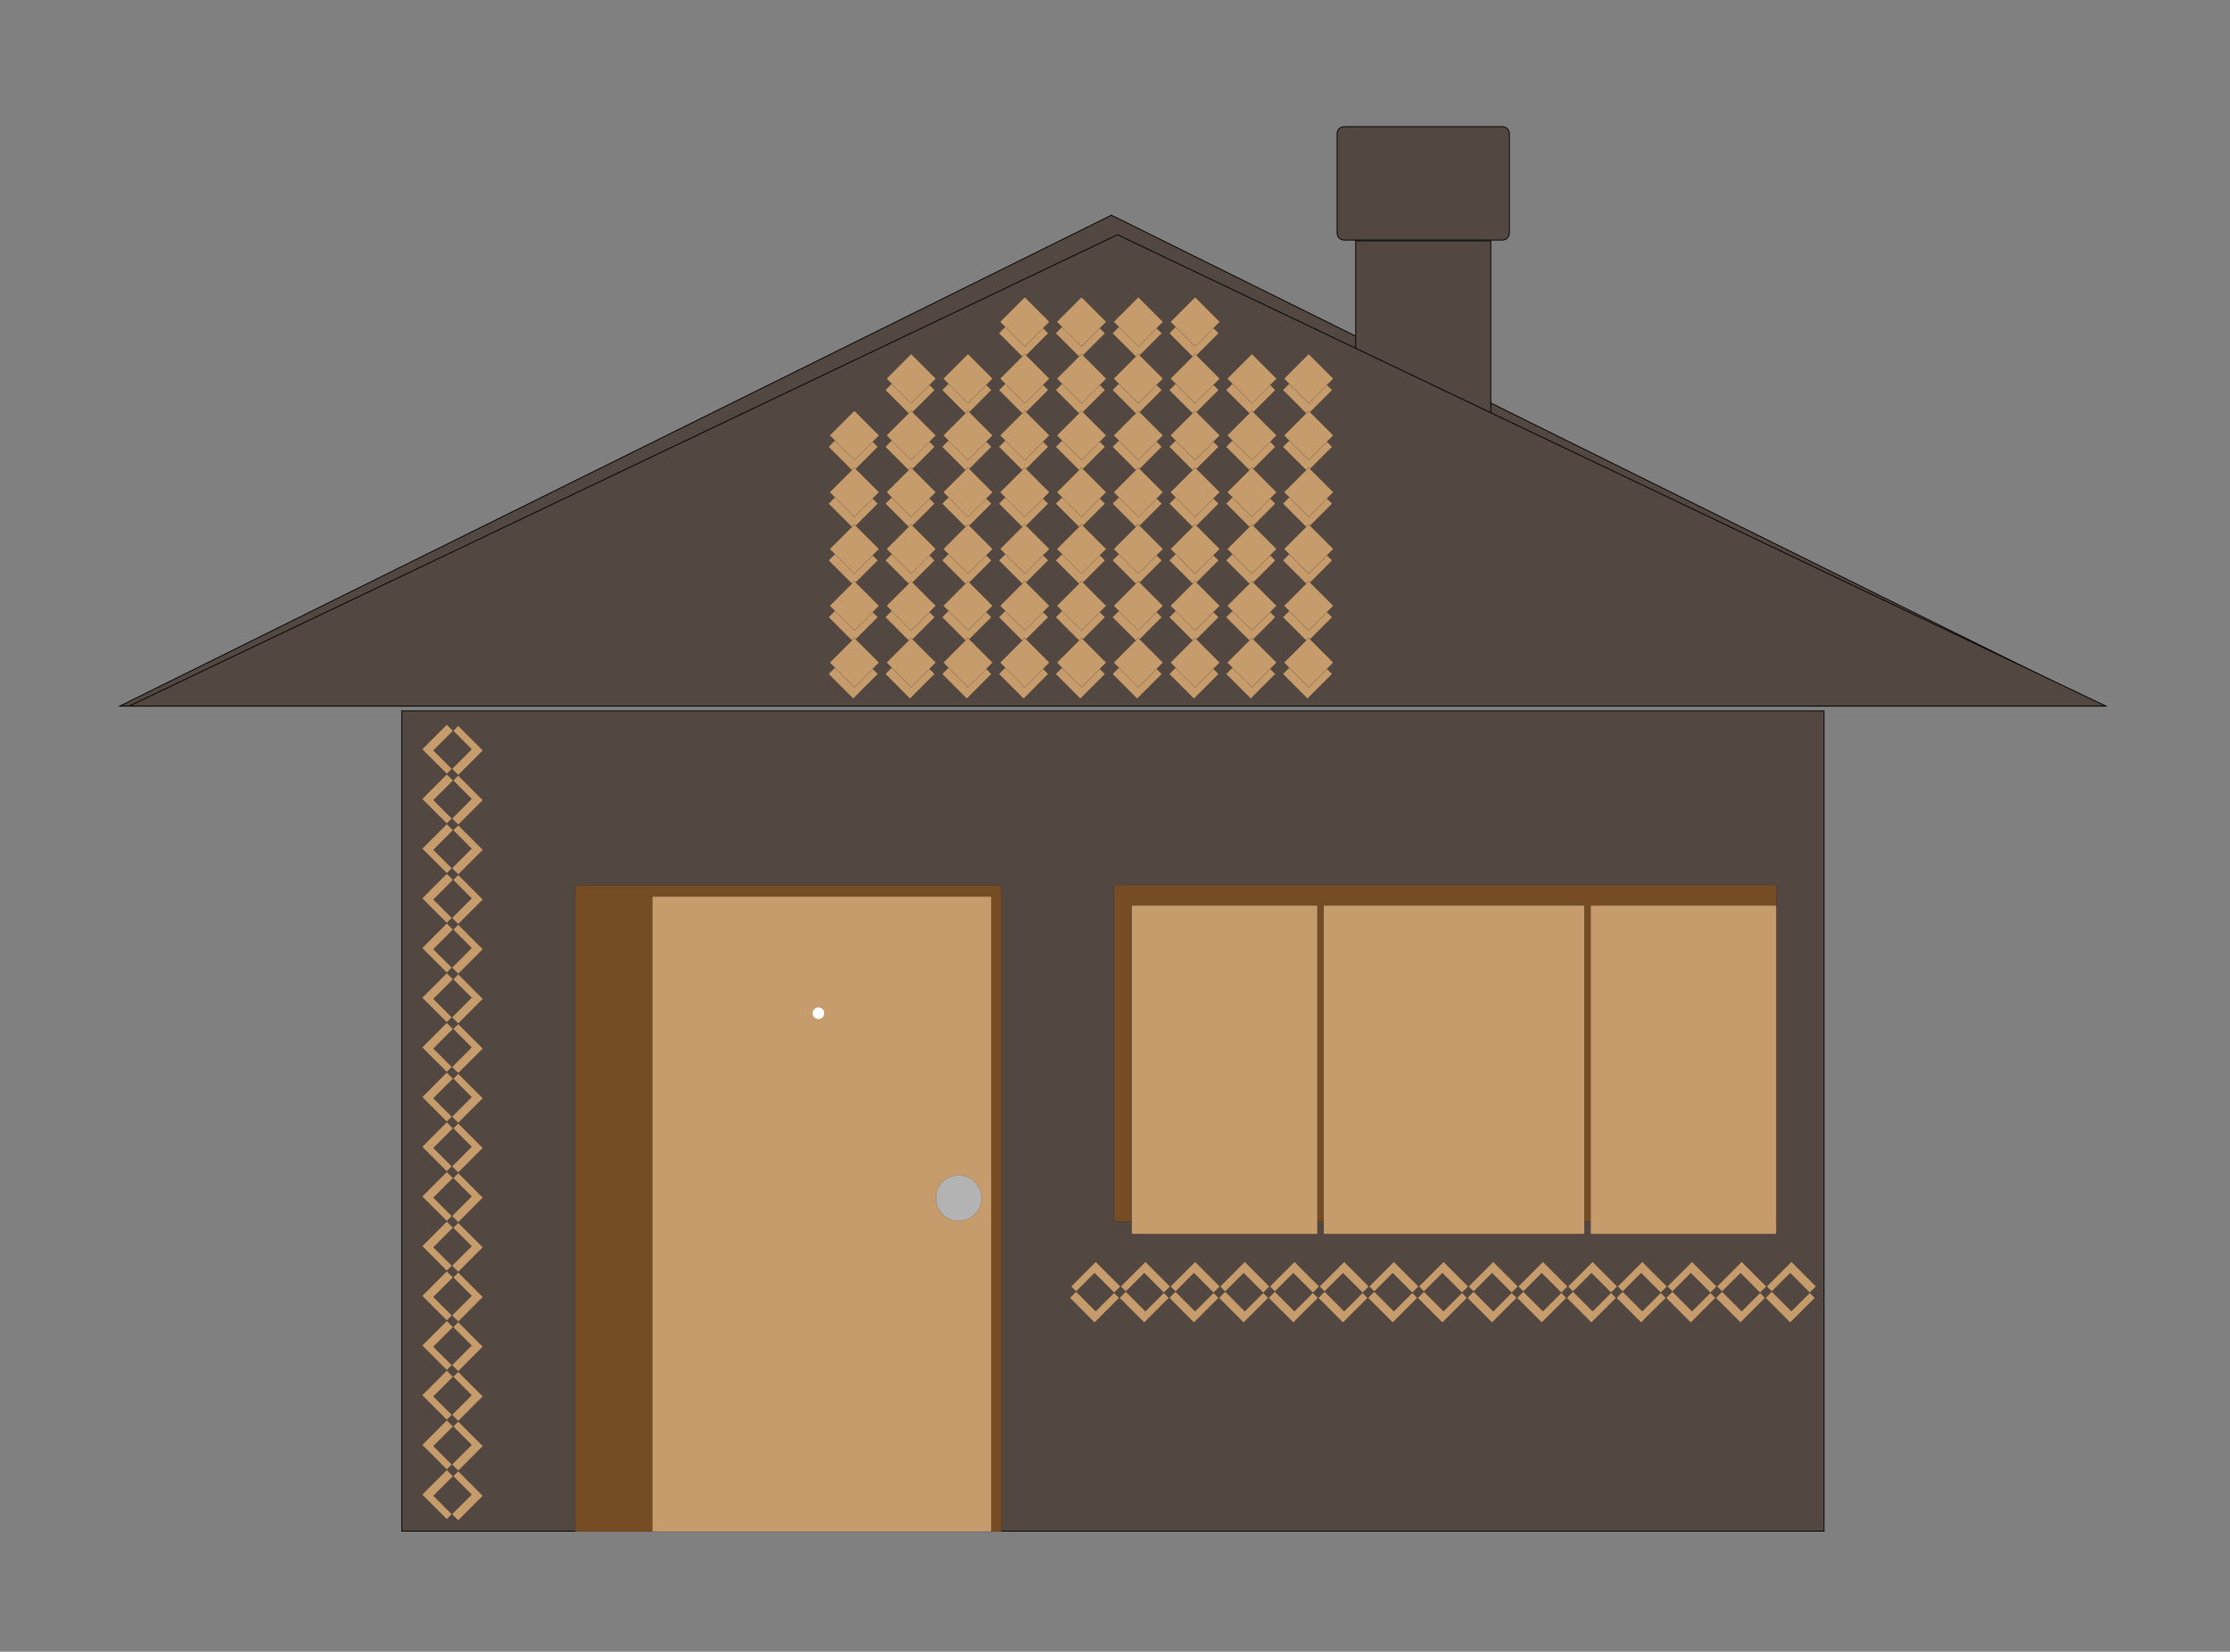 <?xml version="1.0" encoding="UTF-8"?>
<svg id="Calque_1" data-name="Calque 1" xmlns="http://www.w3.org/2000/svg" viewBox="0 0 1344.85 996.09">
  <rect x="0" y="0" width="1344.85" height="996.09" fill="#808080" stroke="none"/>
  <defs>
    <style>
      .cls-1 {
        fill: #fff;
        stroke-width: .01px;
      }

      .cls-1, .cls-2, .cls-3, .cls-4, .cls-5, .cls-6, .cls-7 {
        stroke: #000;
        stroke-miterlimit: 10;
      }

      .cls-2 {
        fill: #b3b3b3;
        stroke-width: .06px;
      }

      .cls-3 {
        stroke-width: .07px;
      }

      .cls-3, .cls-4 {
        fill: #754c24;
      }

      .cls-8 {
        fill: #534741;
      }

      .cls-4 {
        stroke-width: .07px;
      }

      .cls-5 {
        stroke-width: .07px;
      }

      .cls-5, .cls-6, .cls-7 {
        fill: #c69c6d;
      }

      .cls-6 {
        stroke-width: .06px;
      }

      .cls-7 {
        stroke-width: .09px;
      }
    </style>
  </defs>
  <g>
    <rect class="cls-8" x="242.28" y="428.71" width="857.75" height="494.67"/>
    <path d="M1099.77,428.96v494.17H242.53V428.96h857.24m.5-.5H242.02v495.18h858.25V428.46h0Z"/>
  </g>
  <g>
    <g>
      <polygon class="cls-8" points="72.25 425.82 670.26 129.77 1268.27 425.82 72.25 425.82"/>
      <path d="M670.26,130.05l596.91,295.51H73.35L670.26,130.05m0-.57L71.15,426.08H1269.38L670.26,129.48h0Z"/>
    </g>
    <g>
      <g>
        <path class="cls-8" d="M810.57,76.37h95.5c2.32,0,4.2,1.88,4.2,4.2v60c0,2.32-1.88,4.2-4.2,4.2h-95.5c-2.32,0-4.2-1.88-4.2-4.2v-60c0-2.32,1.88-4.2,4.2-4.2Z"/>
        <path d="M906.07,76.63c2.18,0,3.95,1.77,3.95,3.95v60c0,2.18-1.77,3.95-3.95,3.95h-95.5c-2.18,0-3.95-1.77-3.95-3.95v-60c0-2.18,1.77-3.95,3.95-3.95h95.5m0-.5h-95.5c-2.46,0-4.45,1.99-4.45,4.45v60c0,2.46,1.99,4.45,4.45,4.45h95.5c2.46,0,4.45-1.99,4.45-4.45v-60c0-2.46-1.99-4.45-4.45-4.45h0Z"/>
      </g>
      <g>
        <rect class="cls-8" x="817.58" y="145.22" width="81.47" height="239.52"/>
        <path d="M898.81,145.47v239.02h-80.97V145.47h80.97m.5-.5h-81.97v240.02h81.97V144.97h0Z"/>
      </g>
    </g>
    <g>
      <polygon class="cls-8" points="77.84 425.83 673.94 141.56 1270.04 425.83 77.84 425.83"/>
      <path d="M673.94,141.84l594.99,283.74H78.95L673.94,141.84m0-.56L76.72,426.08H1271.15L673.94,141.28h0Z"/>
    </g>
  </g>
  <g>
    <rect class="cls-7" x="504.01" y="258.93" width="21.08" height="21.08" transform="translate(-39.84 442.77) rotate(-45)"/>
    <rect class="cls-7" x="504.72" y="252.04" width="21.08" height="21.08" transform="translate(-34.76 441.26) rotate(-45)"/>
  </g>
  <g>
    <rect class="cls-7" x="504.01" y="293.18" width="21.08" height="21.08" transform="translate(-64.06 452.8) rotate(-45)"/>
    <rect class="cls-7" x="504.72" y="286.29" width="21.08" height="21.08" transform="translate(-58.97 451.29) rotate(-45)"/>
  </g>
  <g>
    <rect class="cls-7" x="504.01" y="327.43" width="21.08" height="21.08" transform="translate(-88.27 462.83) rotate(-45)"/>
    <rect class="cls-7" x="504.72" y="320.54" width="21.08" height="21.08" transform="translate(-83.19 461.32) rotate(-45)"/>
  </g>
  <g>
    <rect class="cls-7" x="504.01" y="361.67" width="21.08" height="21.08" transform="translate(-112.49 472.86) rotate(-45)"/>
    <rect class="cls-7" x="504.72" y="354.78" width="21.08" height="21.08" transform="translate(-107.41 471.35) rotate(-45)"/>
  </g>
  <g>
    <rect class="cls-7" x="504.01" y="395.92" width="21.08" height="21.08" transform="translate(-136.7 482.89) rotate(-45)"/>
    <rect class="cls-7" x="504.72" y="389.03" width="21.08" height="21.08" transform="translate(-131.62 481.38) rotate(-45)"/>
  </g>
  <g>
    <rect class="cls-7" x="538.26" y="224.69" width="21.08" height="21.08" transform="translate(-5.59 456.95) rotate(-45)"/>
    <rect class="cls-7" x="538.97" y="217.8" width="21.08" height="21.08" transform="translate(-.51 455.44) rotate(-45)"/>
  </g>
  <g>
    <rect class="cls-7" x="538.26" y="258.93" width="21.08" height="21.08" transform="translate(-29.81 466.99) rotate(-45)"/>
    <rect class="cls-7" x="538.97" y="252.04" width="21.08" height="21.08" transform="translate(-24.73 465.47) rotate(-45)"/>
  </g>
  <g>
    <rect class="cls-7" x="538.26" y="293.18" width="21.08" height="21.08" transform="translate(-54.02 477.02) rotate(-45)"/>
    <rect class="cls-7" x="538.97" y="286.29" width="21.08" height="21.08" transform="translate(-48.94 475.5) rotate(-45)"/>
  </g>
  <g>
    <rect class="cls-7" x="538.26" y="327.43" width="21.08" height="21.08" transform="translate(-78.24 487.05) rotate(-45)"/>
    <rect class="cls-7" x="538.97" y="320.54" width="21.08" height="21.08" transform="translate(-73.16 485.53) rotate(-45)"/>
  </g>
  <g>
    <rect class="cls-7" x="538.26" y="361.67" width="21.08" height="21.08" transform="translate(-102.46 497.08) rotate(-45)"/>
    <rect class="cls-7" x="538.97" y="354.78" width="21.08" height="21.08" transform="translate(-97.38 495.56) rotate(-45)"/>
  </g>
  <g>
    <rect class="cls-7" x="538.26" y="395.92" width="21.08" height="21.08" transform="translate(-126.67 507.11) rotate(-45)"/>
    <rect class="cls-7" x="538.97" y="389.03" width="21.08" height="21.08" transform="translate(-121.59 505.59) rotate(-45)"/>
  </g>
  <g>
    <rect class="cls-7" x="572.5" y="224.69" width="21.08" height="21.08" transform="translate(4.44 481.17) rotate(-45)"/>
    <rect class="cls-7" x="573.22" y="217.8" width="21.08" height="21.08" transform="translate(9.52 479.66) rotate(-45)"/>
  </g>
  <g>
    <rect class="cls-7" x="572.5" y="258.93" width="21.08" height="21.08" transform="translate(-19.78 491.2) rotate(-45)"/>
    <rect class="cls-7" x="573.22" y="252.04" width="21.08" height="21.08" transform="translate(-14.7 489.69) rotate(-45)"/>
  </g>
  <g>
    <rect class="cls-7" x="572.5" y="293.18" width="21.08" height="21.08" transform="translate(-43.99 501.23) rotate(-45)"/>
    <rect class="cls-7" x="573.22" y="286.29" width="21.08" height="21.08" transform="translate(-38.91 499.72) rotate(-45)"/>
  </g>
  <g>
    <rect class="cls-7" x="572.5" y="327.43" width="21.08" height="21.08" transform="translate(-68.21 511.26) rotate(-45)"/>
    <rect class="cls-7" x="573.22" y="320.54" width="21.08" height="21.08" transform="translate(-63.13 509.75) rotate(-45)"/>
  </g>
  <g>
    <rect class="cls-7" x="572.5" y="361.67" width="21.08" height="21.08" transform="translate(-92.43 521.29) rotate(-45)"/>
    <rect class="cls-7" x="573.22" y="354.78" width="21.08" height="21.08" transform="translate(-87.35 519.78) rotate(-45)"/>
  </g>
  <g>
    <rect class="cls-7" x="572.5" y="395.92" width="21.08" height="21.08" transform="translate(-116.64 531.32) rotate(-45)"/>
    <rect class="cls-7" x="573.22" y="389.03" width="21.08" height="21.08" transform="translate(-111.56 529.81) rotate(-45)"/>
  </g>
  <g>
    <rect class="cls-7" x="606.75" y="190.44" width="21.08" height="21.08" transform="translate(38.68 495.36) rotate(-45)"/>
    <rect class="cls-7" x="607.46" y="183.55" width="21.08" height="21.08" transform="translate(43.77 493.84) rotate(-45)"/>
  </g>
  <g>
    <rect class="cls-7" x="606.75" y="224.69" width="21.08" height="21.08" transform="translate(14.47 505.39) rotate(-45)"/>
    <rect class="cls-7" x="607.46" y="217.8" width="21.08" height="21.08" transform="translate(19.55 503.87) rotate(-45)"/>
  </g>
  <g>
    <rect class="cls-7" x="606.75" y="258.93" width="21.08" height="21.08" transform="translate(-9.75 515.42) rotate(-45)"/>
    <rect class="cls-7" x="607.46" y="252.04" width="21.08" height="21.08" transform="translate(-4.67 513.9) rotate(-45)"/>
  </g>
  <g>
    <rect class="cls-7" x="606.75" y="293.18" width="21.08" height="21.08" transform="translate(-33.96 525.45) rotate(-45)"/>
    <rect class="cls-7" x="607.46" y="286.29" width="21.08" height="21.08" transform="translate(-28.88 523.93) rotate(-45)"/>
  </g>
  <g>
    <rect class="cls-7" x="606.75" y="327.43" width="21.08" height="21.08" transform="translate(-58.18 535.48) rotate(-45)"/>
    <rect class="cls-7" x="607.46" y="320.54" width="21.08" height="21.08" transform="translate(-53.1 533.97) rotate(-45)"/>
  </g>
  <g>
    <rect class="cls-7" x="606.75" y="361.67" width="21.08" height="21.08" transform="translate(-82.4 545.51) rotate(-45)"/>
    <rect class="cls-7" x="607.46" y="354.78" width="21.08" height="21.08" transform="translate(-77.31 544) rotate(-45)"/>
  </g>
  <g>
    <rect class="cls-7" x="606.75" y="395.92" width="21.08" height="21.08" transform="translate(-106.61 555.54) rotate(-45)"/>
    <rect class="cls-7" x="607.46" y="389.03" width="21.08" height="21.08" transform="translate(-101.53 554.03) rotate(-45)"/>
  </g>
  <g>
    <rect class="cls-7" x="640.99" y="190.44" width="21.08" height="21.08" transform="translate(48.71 519.57) rotate(-45)"/>
    <rect class="cls-7" x="641.71" y="183.55" width="21.08" height="21.08" transform="translate(53.8 518.06) rotate(-45)"/>
  </g>
  <g>
    <rect class="cls-7" x="640.99" y="224.69" width="21.08" height="21.08" transform="translate(24.5 529.6) rotate(-45)"/>
    <rect class="cls-7" x="641.71" y="217.8" width="21.08" height="21.08" transform="translate(29.58 528.09) rotate(-45)"/>
  </g>
  <g>
    <rect class="cls-7" x="640.99" y="258.93" width="21.08" height="21.08" transform="translate(.28 539.63) rotate(-45)"/>
    <rect class="cls-7" x="641.71" y="252.04" width="21.08" height="21.08" transform="translate(5.36 538.12) rotate(-45)"/>
  </g>
  <g>
    <rect class="cls-7" x="640.99" y="293.18" width="21.08" height="21.08" transform="translate(-23.93 549.66) rotate(-45)"/>
    <rect class="cls-7" x="641.71" y="286.29" width="21.08" height="21.08" transform="translate(-18.85 548.15) rotate(-45)"/>
  </g>
  <g>
    <rect class="cls-7" x="640.99" y="327.43" width="21.08" height="21.08" transform="translate(-48.15 559.69) rotate(-45)"/>
    <rect class="cls-7" x="641.71" y="320.54" width="21.08" height="21.08" transform="translate(-43.07 558.18) rotate(-45)"/>
  </g>
  <g>
    <rect class="cls-7" x="640.99" y="361.67" width="21.08" height="21.08" transform="translate(-72.36 569.72) rotate(-45)"/>
    <rect class="cls-7" x="641.71" y="354.78" width="21.08" height="21.08" transform="translate(-67.28 568.21) rotate(-45)"/>
  </g>
  <g>
    <rect class="cls-7" x="640.99" y="395.92" width="21.08" height="21.08" transform="translate(-96.58 579.76) rotate(-45)"/>
    <rect class="cls-7" x="641.71" y="389.03" width="21.08" height="21.08" transform="translate(-91.5 578.24) rotate(-45)"/>
  </g>
  <g>
    <rect class="cls-7" x="675.24" y="190.44" width="21.08" height="21.08" transform="translate(58.75 543.79) rotate(-45)"/>
    <rect class="cls-7" x="675.96" y="183.55" width="21.08" height="21.08" transform="translate(63.83 542.27) rotate(-45)"/>
  </g>
  <g>
    <rect class="cls-7" x="675.24" y="224.69" width="21.08" height="21.08" transform="translate(34.53 553.82) rotate(-45)"/>
    <rect class="cls-7" x="675.96" y="217.8" width="21.08" height="21.08" transform="translate(39.61 552.31) rotate(-45)"/>
  </g>
  <g>
    <rect class="cls-7" x="675.24" y="258.93" width="21.08" height="21.08" transform="translate(10.31 563.85) rotate(-45)"/>
    <rect class="cls-7" x="675.96" y="252.04" width="21.08" height="21.08" transform="translate(15.39 562.34) rotate(-45)"/>
  </g>
  <g>
    <rect class="cls-7" x="675.24" y="293.18" width="21.08" height="21.08" transform="translate(-13.9 573.88) rotate(-45)"/>
    <rect class="cls-7" x="675.96" y="286.29" width="21.08" height="21.08" transform="translate(-8.82 572.37) rotate(-45)"/>
  </g>
  <g>
    <rect class="cls-7" x="675.24" y="327.43" width="21.08" height="21.08" transform="translate(-38.12 583.91) rotate(-45)"/>
    <rect class="cls-7" x="675.96" y="320.54" width="21.08" height="21.08" transform="translate(-33.04 582.4) rotate(-45)"/>
  </g>
  <g>
    <rect class="cls-7" x="675.24" y="361.67" width="21.08" height="21.08" transform="translate(-62.33 593.94) rotate(-45)"/>
    <rect class="cls-7" x="675.96" y="354.78" width="21.08" height="21.08" transform="translate(-57.25 592.43) rotate(-45)"/>
  </g>
  <g>
    <rect class="cls-7" x="675.24" y="395.92" width="21.08" height="21.08" transform="translate(-86.55 603.97) rotate(-45)"/>
    <rect class="cls-7" x="675.96" y="389.03" width="21.08" height="21.08" transform="translate(-81.47 602.46) rotate(-45)"/>
  </g>
  <g>
    <rect class="cls-7" x="709.49" y="190.44" width="21.08" height="21.08" transform="translate(68.78 568) rotate(-45)"/>
    <rect class="cls-7" x="710.2" y="183.55" width="21.08" height="21.08" transform="translate(73.86 566.49) rotate(-45)"/>
  </g>
  <g>
    <rect class="cls-7" x="709.49" y="224.69" width="21.08" height="21.08" transform="translate(44.56 578.03) rotate(-45)"/>
    <rect class="cls-7" x="710.2" y="217.8" width="21.08" height="21.08" transform="translate(49.64 576.52) rotate(-45)"/>
  </g>
  <g>
    <rect class="cls-7" x="709.49" y="258.93" width="21.08" height="21.08" transform="translate(20.34 588.06) rotate(-45)"/>
    <rect class="cls-7" x="710.2" y="252.04" width="21.08" height="21.08" transform="translate(25.42 586.55) rotate(-45)"/>
  </g>
  <g>
    <rect class="cls-7" x="709.49" y="293.18" width="21.08" height="21.08" transform="translate(-3.87 598.1) rotate(-45)"/>
    <rect class="cls-7" x="710.2" y="286.29" width="21.08" height="21.08" transform="translate(1.21 596.58) rotate(-45)"/>
  </g>
  <g>
    <rect class="cls-7" x="709.49" y="327.43" width="21.08" height="21.08" transform="translate(-28.09 608.13) rotate(-45)"/>
    <rect class="cls-7" x="710.2" y="320.54" width="21.08" height="21.08" transform="translate(-23.01 606.61) rotate(-45)"/>
  </g>
  <g>
    <rect class="cls-7" x="709.49" y="361.67" width="21.08" height="21.08" transform="translate(-52.3 618.16) rotate(-45)"/>
    <rect class="cls-7" x="710.2" y="354.78" width="21.08" height="21.08" transform="translate(-47.22 616.64) rotate(-45)"/>
  </g>
  <g>
    <rect class="cls-7" x="709.49" y="395.92" width="21.08" height="21.08" transform="translate(-76.52 628.19) rotate(-45)"/>
    <rect class="cls-7" x="710.2" y="389.03" width="21.08" height="21.08" transform="translate(-71.44 626.67) rotate(-45)"/>
  </g>
  <g>
    <rect class="cls-7" x="743.73" y="224.69" width="21.08" height="21.08" transform="translate(54.59 602.25) rotate(-45)"/>
    <rect class="cls-7" x="744.45" y="217.8" width="21.08" height="21.08" transform="translate(59.67 600.74) rotate(-45)"/>
  </g>
  <g>
    <rect class="cls-7" x="743.73" y="258.93" width="21.08" height="21.08" transform="translate(30.37 612.28) rotate(-45)"/>
    <rect class="cls-7" x="744.45" y="252.04" width="21.08" height="21.08" transform="translate(35.46 610.77) rotate(-45)"/>
  </g>
  <g>
    <rect class="cls-7" x="743.73" y="293.18" width="21.08" height="21.08" transform="translate(6.16 622.31) rotate(-45)"/>
    <rect class="cls-7" x="744.45" y="286.29" width="21.08" height="21.08" transform="translate(11.24 620.8) rotate(-45)"/>
  </g>
  <g>
    <rect class="cls-7" x="743.73" y="327.43" width="21.08" height="21.08" transform="translate(-18.06 632.34) rotate(-45)"/>
    <rect class="cls-7" x="744.45" y="320.54" width="21.08" height="21.08" transform="translate(-12.98 630.83) rotate(-45)"/>
  </g>
  <g>
    <rect class="cls-7" x="743.73" y="361.67" width="21.08" height="21.08" transform="translate(-42.27 642.37) rotate(-45)"/>
    <rect class="cls-7" x="744.45" y="354.78" width="21.08" height="21.08" transform="translate(-37.19 640.86) rotate(-45)"/>
  </g>
  <g>
    <rect class="cls-7" x="743.73" y="395.92" width="21.08" height="21.08" transform="translate(-66.49 652.4) rotate(-45)"/>
    <rect class="cls-7" x="744.45" y="389.03" width="21.08" height="21.08" transform="translate(-61.41 650.89) rotate(-45)"/>
  </g>
  <g>
    <rect class="cls-7" x="777.98" y="224.69" width="21.08" height="21.08" transform="translate(64.62 626.47) rotate(-45)"/>
    <rect class="cls-7" x="778.69" y="217.8" width="21.08" height="21.08" transform="translate(69.7 624.95) rotate(-45)"/>
  </g>
  <g>
    <rect class="cls-7" x="777.98" y="258.93" width="21.08" height="21.08" transform="translate(40.4 636.5) rotate(-45)"/>
    <rect class="cls-7" x="778.69" y="252.04" width="21.08" height="21.08" transform="translate(45.49 634.98) rotate(-45)"/>
  </g>
  <g>
    <rect class="cls-7" x="777.98" y="293.18" width="21.08" height="21.08" transform="translate(16.19 646.53) rotate(-45)"/>
    <rect class="cls-7" x="778.69" y="286.29" width="21.08" height="21.08" transform="translate(21.27 645.01) rotate(-45)"/>
  </g>
  <g>
    <rect class="cls-7" x="777.98" y="327.43" width="21.08" height="21.08" transform="translate(-8.03 656.56) rotate(-45)"/>
    <rect class="cls-7" x="778.69" y="320.54" width="21.08" height="21.08" transform="translate(-2.95 655.04) rotate(-45)"/>
  </g>
  <g>
    <rect class="cls-7" x="777.98" y="361.67" width="21.08" height="21.08" transform="translate(-32.24 666.59) rotate(-45)"/>
    <rect class="cls-7" x="778.69" y="354.78" width="21.08" height="21.08" transform="translate(-27.16 665.08) rotate(-45)"/>
  </g>
  <g>
    <rect class="cls-7" x="777.98" y="395.92" width="21.08" height="21.08" transform="translate(-56.46 676.62) rotate(-45)"/>
    <rect class="cls-7" x="778.69" y="389.03" width="21.08" height="21.08" transform="translate(-51.38 675.11) rotate(-45)"/>
  </g>
  <g>
    <g>
      <polygon class="cls-7" points="273.26 890.23 269.46 886.43 254.55 901.34 269.46 916.25 272.54 913.16 261.44 902.05 273.26 890.23"/>
      <polygon class="cls-7" points="291.25 902.05 276.35 887.15 273.26 890.23 284.36 901.34 272.54 913.16 276.35 916.96 291.25 902.05"/>
    </g>
    <g>
      <polygon class="cls-7" points="273.26 860.27 269.46 856.47 254.55 871.37 269.46 886.28 272.54 883.19 261.44 872.09 273.26 860.27"/>
      <polygon class="cls-7" points="291.25 872.09 276.35 857.18 273.26 860.27 284.36 871.37 272.54 883.19 276.35 887 291.25 872.09"/>
    </g>
    <g>
      <polygon class="cls-7" points="273.26 830.3 269.46 826.5 254.55 841.41 269.46 856.32 272.54 853.23 261.44 842.12 273.26 830.3"/>
      <polygon class="cls-7" points="291.25 842.12 276.35 827.21 273.26 830.3 284.36 841.41 272.54 853.23 276.35 857.03 291.25 842.12"/>
    </g>
    <g>
      <polygon class="cls-7" points="273.26 800.34 269.46 796.53 254.55 811.44 269.46 826.35 272.54 823.26 261.44 812.16 273.26 800.34"/>
      <polygon class="cls-7" points="291.25 812.16 276.35 797.25 273.26 800.34 284.36 811.44 272.54 823.26 276.35 827.06 291.25 812.16"/>
    </g>
    <g>
      <polygon class="cls-7" points="273.26 770.37 269.46 766.57 254.55 781.48 269.46 796.39 272.54 793.3 261.44 782.19 273.26 770.37"/>
      <polygon class="cls-7" points="291.25 782.19 276.35 767.28 273.26 770.37 284.36 781.48 272.54 793.3 276.35 797.1 291.25 782.19"/>
    </g>
    <g>
      <polygon class="cls-7" points="273.26 740.41 269.46 736.6 254.55 751.51 269.46 766.42 272.54 763.33 261.44 752.23 273.26 740.41"/>
      <polygon class="cls-7" points="291.25 752.23 276.35 737.32 273.26 740.41 284.36 751.51 272.54 763.33 276.35 767.13 291.25 752.23"/>
    </g>
    <g>
      <polygon class="cls-7" points="273.26 710.44 269.46 706.64 254.55 721.55 269.46 736.45 272.54 733.37 261.44 722.26 273.26 710.44"/>
      <polygon class="cls-7" points="291.25 722.26 276.35 707.35 273.26 710.44 284.36 721.55 272.54 733.37 276.35 737.17 291.25 722.26"/>
    </g>
    <g>
      <polygon class="cls-7" points="273.26 680.47 269.46 676.67 254.55 691.58 269.46 706.49 272.54 703.4 261.44 692.29 273.26 680.47"/>
      <polygon class="cls-7" points="291.25 692.29 276.35 677.39 273.26 680.47 284.36 691.58 272.54 703.4 276.35 707.2 291.25 692.29"/>
    </g>
    <g>
      <polygon class="cls-7" points="273.26 650.51 269.46 646.71 254.55 661.61 269.46 676.52 272.54 673.43 261.44 662.33 273.26 650.51"/>
      <polygon class="cls-7" points="291.25 662.33 276.35 647.42 273.26 650.51 284.36 661.61 272.54 673.43 276.35 677.24 291.25 662.33"/>
    </g>
    <g>
      <polygon class="cls-7" points="273.26 620.54 269.46 616.74 254.55 631.65 269.46 646.56 272.54 643.47 261.44 632.36 273.26 620.54"/>
      <polygon class="cls-7" points="291.25 632.36 276.35 617.46 273.26 620.54 284.36 631.65 272.54 643.47 276.35 647.27 291.25 632.36"/>
    </g>
    <g>
      <polygon class="cls-7" points="273.26 590.58 269.46 586.78 254.55 601.68 269.46 616.59 272.54 613.5 261.44 602.4 273.26 590.58"/>
      <polygon class="cls-7" points="291.25 602.4 276.35 587.49 273.26 590.58 284.36 601.68 272.54 613.5 276.35 617.31 291.25 602.4"/>
    </g>
    <g>
      <polygon class="cls-7" points="273.26 560.61 269.46 556.81 254.55 571.72 269.46 586.63 272.54 583.54 261.44 572.43 273.26 560.61"/>
      <polygon class="cls-7" points="291.25 572.43 276.35 557.52 273.26 560.61 284.36 571.72 272.54 583.54 276.35 587.34 291.25 572.43"/>
    </g>
    <g>
      <polygon class="cls-7" points="273.26 530.65 269.46 526.84 254.55 541.75 269.46 556.66 272.54 553.57 261.44 542.47 273.26 530.65"/>
      <polygon class="cls-7" points="291.25 542.47 276.35 527.56 273.26 530.65 284.36 541.75 272.54 553.57 276.35 557.37 291.25 542.47"/>
    </g>
    <g>
      <polygon class="cls-7" points="273.26 500.68 269.46 496.88 254.55 511.79 269.46 526.69 272.54 523.61 261.44 512.5 273.26 500.68"/>
      <polygon class="cls-7" points="291.25 512.5 276.35 497.59 273.26 500.68 284.36 511.79 272.54 523.61 276.35 527.41 291.25 512.5"/>
    </g>
    <g>
      <polygon class="cls-7" points="273.26 470.71 269.46 466.91 254.55 481.82 269.46 496.73 272.54 493.64 261.44 482.53 273.26 470.71"/>
      <polygon class="cls-7" points="291.25 482.53 276.35 467.63 273.26 470.71 284.36 481.82 272.54 493.64 276.35 497.44 291.25 482.53"/>
    </g>
    <g>
      <polygon class="cls-7" points="273.26 440.75 269.46 436.95 254.55 451.85 269.46 466.76 272.54 463.67 261.44 452.57 273.26 440.75"/>
      <polygon class="cls-7" points="291.25 452.57 276.35 437.66 273.26 440.75 284.36 451.85 272.54 463.67 276.35 467.48 291.25 452.57"/>
    </g>
  </g>
  <g>
    <polygon class="cls-7" points="1068.51 778.91 1064.71 782.71 1079.61 797.62 1094.52 782.71 1091.43 779.62 1080.33 790.73 1068.51 778.91"/>
    <polygon class="cls-7" points="1080.33 760.91 1065.42 775.82 1068.51 778.91 1079.61 767.8 1091.43 779.62 1095.24 775.82 1080.33 760.91"/>
  </g>
  <g>
    <polygon class="cls-7" points="1038.54 778.91 1034.74 782.71 1049.65 797.62 1064.56 782.71 1061.47 779.62 1050.36 790.73 1038.54 778.91"/>
    <polygon class="cls-7" points="1050.36 760.91 1035.45 775.82 1038.54 778.91 1049.65 767.8 1061.47 779.62 1065.27 775.82 1050.36 760.91"/>
  </g>
  <g>
    <polygon class="cls-7" points="1008.58 778.91 1004.77 782.71 1019.68 797.62 1034.59 782.71 1031.5 779.62 1020.4 790.73 1008.58 778.91"/>
    <polygon class="cls-7" points="1020.4 760.91 1005.49 775.82 1008.58 778.91 1019.68 767.8 1031.5 779.62 1035.3 775.82 1020.4 760.91"/>
  </g>
  <g>
    <polygon class="cls-7" points="978.61 778.91 974.81 782.71 989.72 797.62 1004.62 782.71 1001.54 779.62 990.43 790.73 978.61 778.91"/>
    <polygon class="cls-7" points="990.43 760.91 975.52 775.82 978.61 778.91 989.72 767.8 1001.54 779.62 1005.34 775.82 990.43 760.91"/>
  </g>
  <g>
    <polygon class="cls-7" points="948.64 778.91 944.84 782.71 959.75 797.62 974.66 782.71 971.57 779.62 960.46 790.73 948.64 778.91"/>
    <polygon class="cls-7" points="960.46 760.91 945.56 775.82 948.64 778.91 959.75 767.8 971.57 779.62 975.37 775.82 960.46 760.91"/>
  </g>
  <g>
    <polygon class="cls-7" points="918.68 778.91 914.88 782.71 929.78 797.62 944.69 782.71 941.6 779.62 930.5 790.73 918.68 778.91"/>
    <polygon class="cls-7" points="930.5 760.91 915.59 775.82 918.68 778.91 929.78 767.8 941.6 779.62 945.41 775.82 930.5 760.91"/>
  </g>
  <g>
    <polygon class="cls-7" points="888.71 778.91 884.91 782.71 899.82 797.62 914.73 782.71 911.64 779.62 900.53 790.73 888.71 778.91"/>
    <polygon class="cls-7" points="900.53 760.91 885.63 775.82 888.71 778.91 899.82 767.8 911.64 779.62 915.44 775.82 900.53 760.91"/>
  </g>
  <g>
    <polygon class="cls-7" points="858.75 778.91 854.95 782.71 869.85 797.62 884.76 782.71 881.67 779.62 870.57 790.73 858.75 778.91"/>
    <polygon class="cls-7" points="870.57 760.91 855.66 775.82 858.75 778.91 869.85 767.8 881.67 779.62 885.48 775.82 870.57 760.91"/>
  </g>
  <g>
    <polygon class="cls-7" points="828.78 778.91 824.98 782.71 839.89 797.62 854.8 782.71 851.71 779.62 840.6 790.73 828.78 778.91"/>
    <polygon class="cls-7" points="840.6 760.91 825.69 775.82 828.78 778.91 839.89 767.8 851.71 779.62 855.51 775.82 840.6 760.91"/>
  </g>
  <g>
    <polygon class="cls-7" points="798.82 778.91 795.01 782.71 809.92 797.62 824.83 782.71 821.74 779.62 810.64 790.73 798.82 778.91"/>
    <polygon class="cls-7" points="810.64 760.91 795.73 775.82 798.82 778.91 809.92 767.8 821.74 779.62 825.54 775.82 810.64 760.91"/>
  </g>
  <g>
    <polygon class="cls-7" points="768.85 778.91 765.05 782.71 779.96 797.62 794.86 782.71 791.78 779.62 780.67 790.73 768.85 778.91"/>
    <polygon class="cls-7" points="780.67 760.91 765.76 775.82 768.85 778.91 779.96 767.8 791.78 779.62 795.58 775.82 780.67 760.91"/>
  </g>
  <g>
    <polygon class="cls-7" points="738.88 778.91 735.08 782.71 749.99 797.62 764.9 782.71 761.81 779.62 750.7 790.73 738.88 778.91"/>
    <polygon class="cls-7" points="750.7 760.91 735.8 775.82 738.88 778.91 749.99 767.8 761.81 779.62 765.61 775.82 750.7 760.91"/>
  </g>
  <g>
    <polygon class="cls-7" points="708.92 778.91 705.12 782.71 720.02 797.62 734.93 782.71 731.85 779.62 720.74 790.73 708.92 778.91"/>
    <polygon class="cls-7" points="720.74 760.91 705.83 775.82 708.92 778.91 720.02 767.8 731.85 779.62 735.65 775.82 720.74 760.91"/>
  </g>
  <g>
    <polygon class="cls-7" points="678.95 778.91 675.15 782.71 690.06 797.62 704.97 782.71 701.88 779.62 690.77 790.73 678.95 778.91"/>
    <polygon class="cls-7" points="690.77 760.91 675.87 775.82 678.95 778.91 690.06 767.8 701.88 779.62 705.68 775.82 690.77 760.91"/>
  </g>
  <g>
    <polygon class="cls-7" points="648.99 778.91 645.19 782.71 660.09 797.62 675 782.71 671.91 779.62 660.81 790.73 648.99 778.91"/>
    <polygon class="cls-7" points="660.81 760.91 645.9 775.82 648.99 778.91 660.09 767.8 671.91 779.62 675.72 775.82 660.81 760.91"/>
  </g>
  <g>
    <rect class="cls-3" x="671.82" y="533.66" width="399.42" height="202.97"/>
    <g>
      <rect class="cls-5" x="682.53" y="546.05" width="111.98" height="198.12"/>
      <rect class="cls-5" x="959.25" y="546.05" width="111.98" height="198.12"/>
      <rect class="cls-5" x="798.28" y="546.05" width="157.21" height="198.12"/>
    </g>
  </g>
  <rect class="cls-4" x="346.88" y="533.96" width="257.07" height="389.68"/>
  <rect class="cls-6" x="393.44" y="540.66" width="204.39" height="382.98"/>
  <circle class="cls-2" cx="578.16" cy="722.53" r="13.77"/>
  <circle class="cls-1" cx="493.56" cy="611.05" r="3.5"/>
</svg>